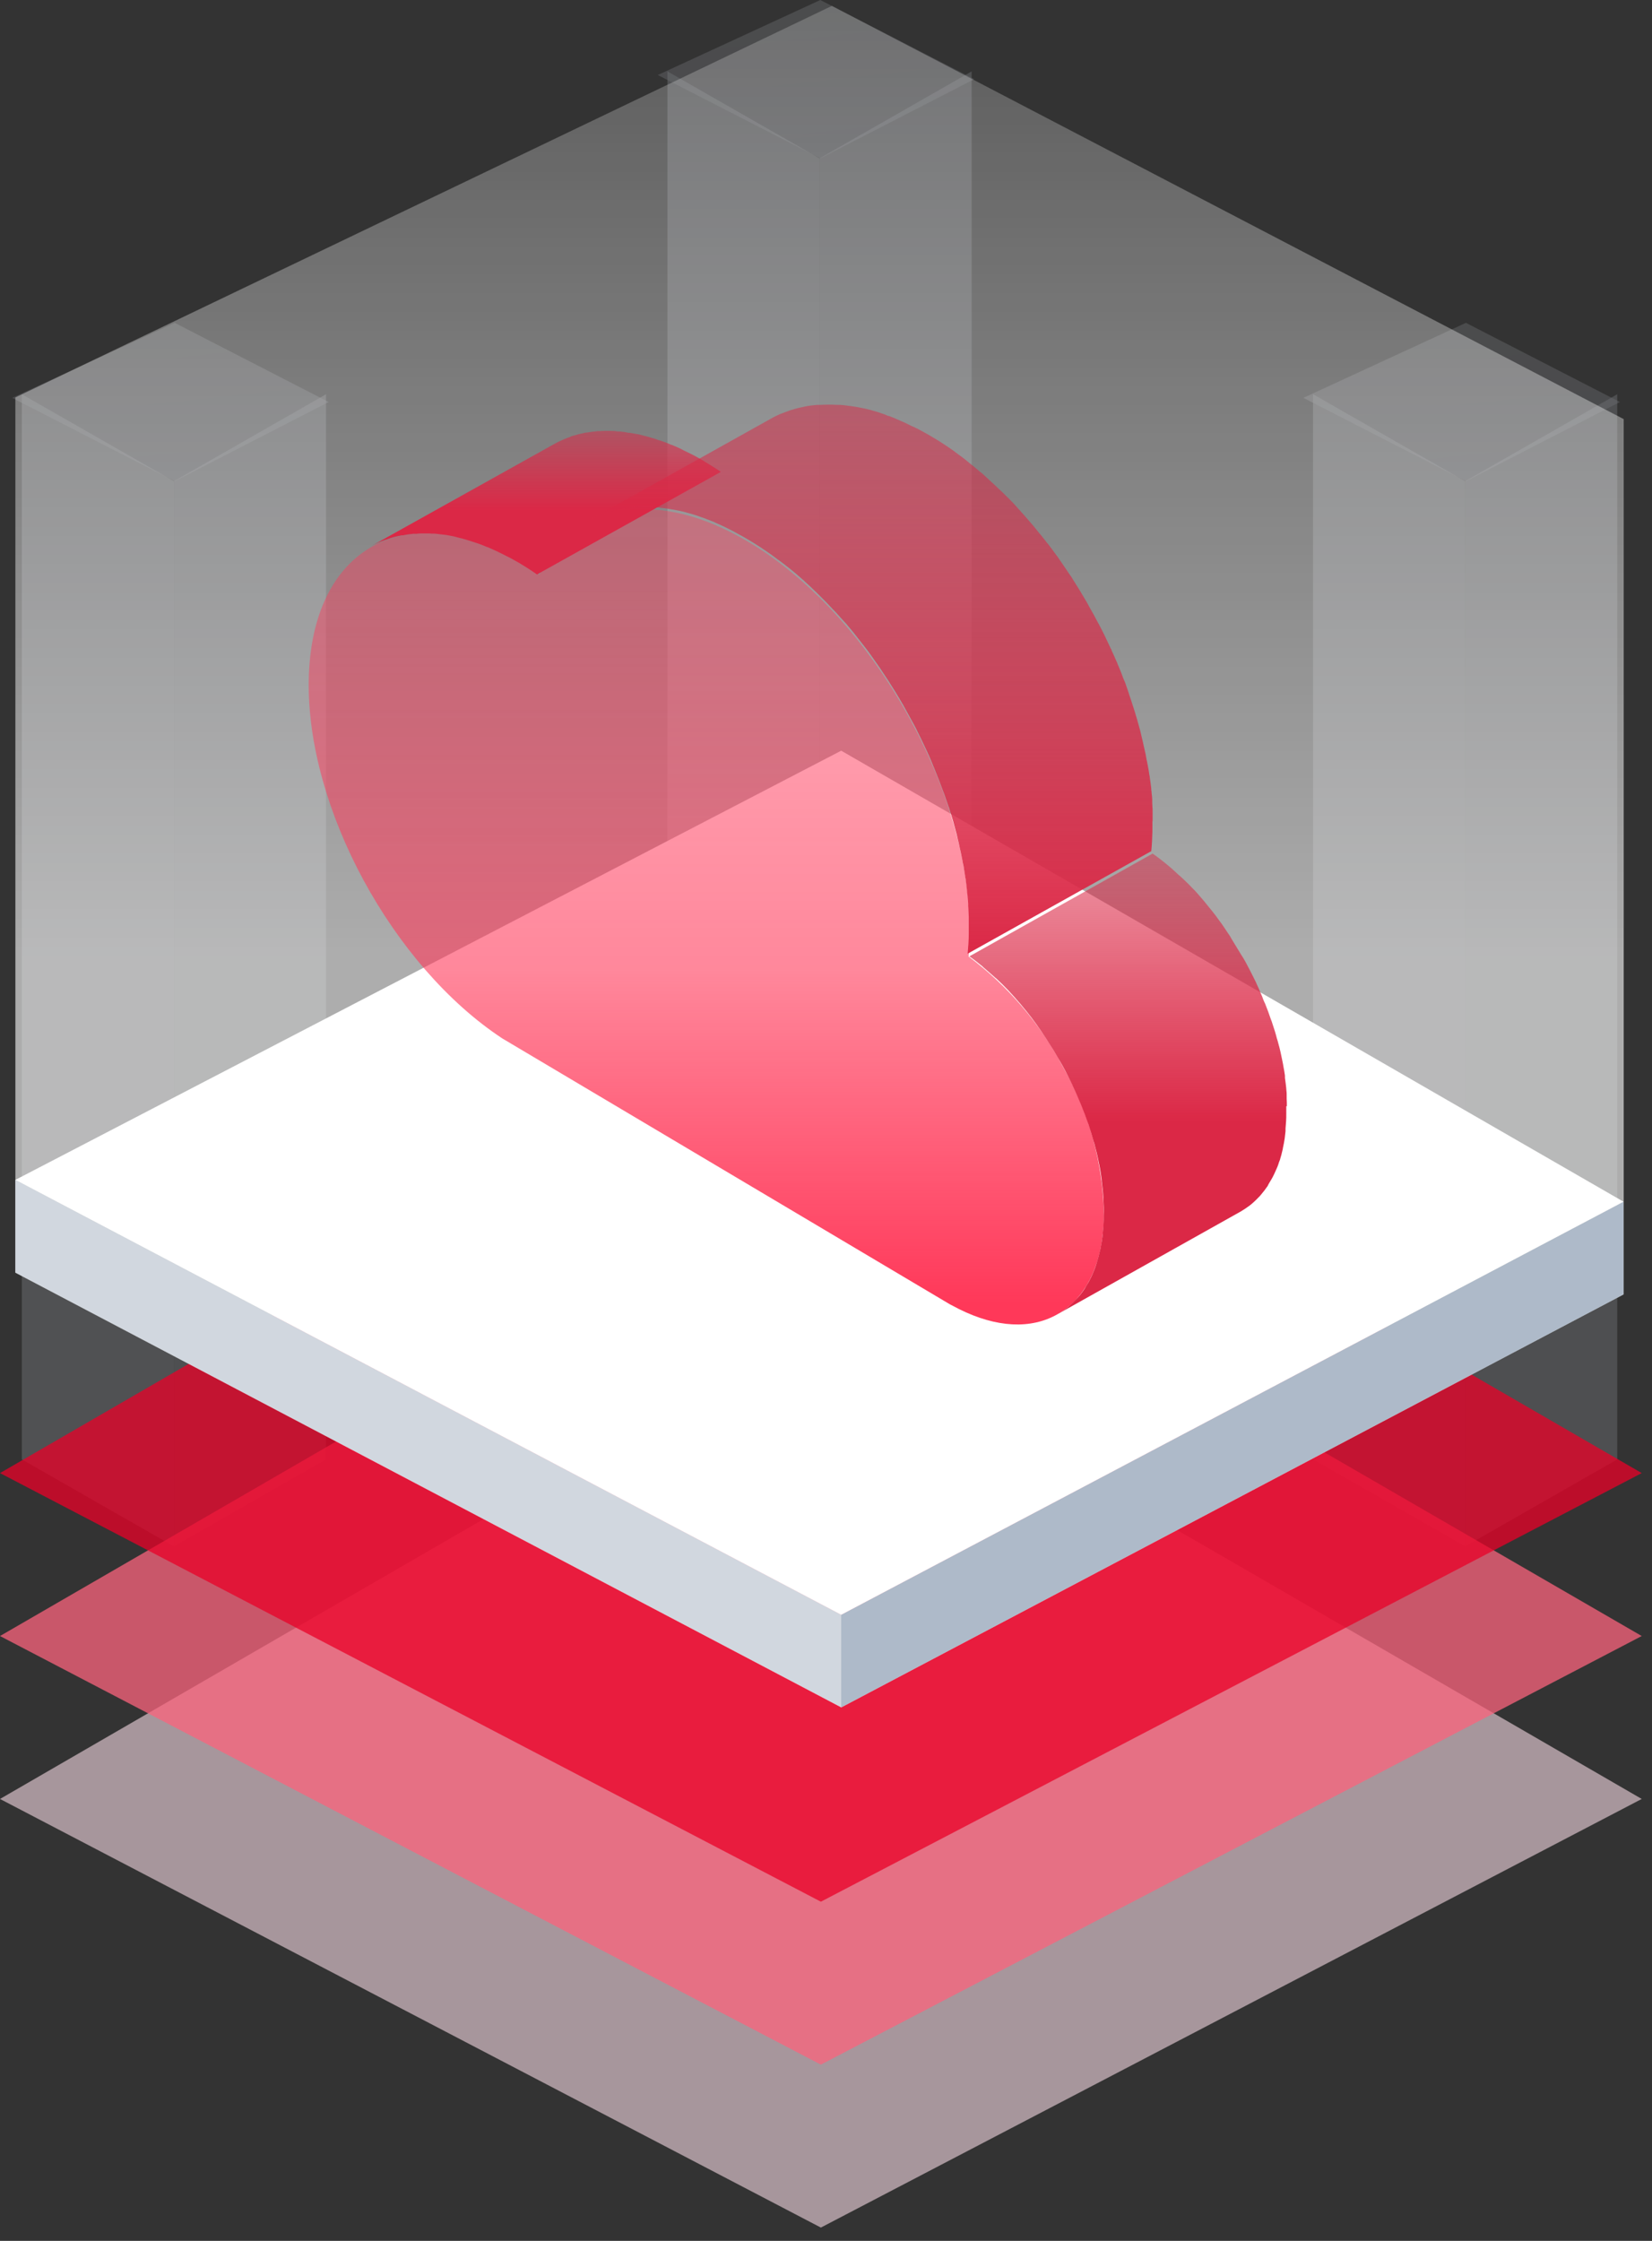 <svg preserveAspectRatio="none" width="100%" height="100%" overflow="visible" style="display: block;" viewBox="0 0 87 118" fill="none" xmlns="http://www.w3.org/2000/svg">
<rect x="0" y="0" width="87" height="118" fill="#333333" stroke="none"/>
<g id="Component">
<g id="&#234;&#184;&#176;&#235;&#145;&#165;_copy_5" opacity="0.4">
<path id="&#236;&#153;&#188;_copy" opacity="0.6" d="M9.16 81.42V25.34L1.15 20.76V76.85L9.16 81.43V81.42Z" fill="#ABB0B6"/>
<path id="&#236;&#153;&#188;_copy_2" opacity="0.5" d="M9.16 81.42V25.34L17.17 20.76V76.85L9.16 81.43V81.42Z" fill="#BBC1C7"/>
<path id="&#236;&#156;&#132;_copy" opacity="0.4" d="M0.64 20.95L9.2 17L17.31 21.17L9.2 25.34L0.64 20.95Z" fill="url(#paint0_linear_218_1974)"/>
</g>
<g id="&#234;&#184;&#176;&#235;&#145;&#165;_copy_3" opacity="0.4">
<path id="&#236;&#153;&#188;_copy-2" opacity="0.6" d="M77.16 81.42V25.34L69.15 20.76V76.85L77.16 81.43V81.42Z" fill="#ABB0B6"/>
<path id="&#236;&#153;&#188;_copy_2-2" opacity="0.5" d="M77.16 81.42V25.34L85.17 20.76V76.85L77.16 81.43V81.42Z" fill="#BBC1C7"/>
<path id="&#236;&#156;&#132;_copy-2" opacity="0.4" d="M68.64 20.95L77.2 17L85.31 21.17L77.2 25.34L68.64 20.95Z" fill="url(#paint1_linear_218_1974)"/>
</g>
<g id="&#234;&#184;&#176;&#235;&#145;&#165;_copy_2" opacity="0.4">
<path id="&#236;&#153;&#188;_copy-3" opacity="0.6" d="M43.16 64.42V8.34L35.15 3.76V59.84L43.16 64.42Z" fill="#ABB0B6"/>
<path id="&#236;&#153;&#188;_copy_2-3" opacity="0.5" d="M43.16 64.42V8.34L51.17 3.76V59.84L43.16 64.42Z" fill="#BBC1C7"/>
<path id="&#236;&#156;&#132;_copy-3" opacity="0.4" d="M34.64 3.95L43.2 0L51.31 4.17L43.2 8.34L34.64 3.95Z" fill="url(#paint2_linear_218_1974)"/>
</g>
<path id="Shape_3741_copy_5" opacity="0.75" d="M0 94.73L43.23 117.3L86.46 94.73L43.23 69.71L0 94.73Z" fill="#CDB6BE"/>
<path id="Shape_3741_copy_4" opacity="0.75" d="M0 86.15L43.23 108.72L86.46 86.15L43.23 61.13L0 86.15Z" fill="#FA637C"/>
<path id="Shape_3741_copy_3" opacity="0.75" d="M0 77.57L43.23 100.14L86.46 77.57L43.23 52.55L0 77.57Z" fill="#E90027"/>
<path id="Shape_3732_copy" d="M0.81 20.93V67.02L44.3 89.91L85.51 68.16V22.07L43.81 0.31L0.81 20.93Z" fill="url(#paint3_linear_218_1974)"/>
<path id="&#236;&#152;&#164;" d="M44.3 89.91V85.03L85.5 63.28V68.16L44.3 89.91Z" fill="#AEBAC9"/>
<path id="&#236;&#153;&#188;" d="M44.3 89.91V85.03L0.81 62.13V67.01L44.3 89.9V89.91Z" fill="#D1D7DF"/>
<path id="&#236;&#156;&#132;" d="M0.81 62.13L44.3 39.53L85.5 63.28L44.3 85.03L0.81 62.13Z" fill="white"/>
<path id="Shape_3765" d="M39.42 28.54C45.97 32.43 51.2 41.75 51.07 49.3C51.07 49.66 51.04 50.02 51.01 50.37C53.07 51.91 54.77 53.89 55.97 56.16C57.35 58.56 58.1 61.26 58.14 64.03C58.1 66.49 57.23 68.33 55.7 69.2C54.29 70.01 52.47 69.91 50.52 68.94L50.02 68.68L26.45 54.68C20.67 50.87 16.14 42.55 16.26 35.81C16.38 28.81 21.42 26.05 27.49 29.66C27.79 29.84 28.09 30.03 28.4 30.25C30.39 26.4 34.67 25.72 39.42 28.54Z" fill="url(#paint4_linear_218_1974)"/>
<path id="Shape_3766" d="M67.77 58.24C67.77 58.11 67.77 57.98 67.76 57.85C67.76 57.81 67.76 57.76 67.76 57.72C67.76 57.69 67.76 57.66 67.76 57.64C67.76 57.58 67.76 57.52 67.75 57.46C67.74 57.33 67.73 57.19 67.71 57.06C67.7 56.96 67.68 56.86 67.67 56.76C67.67 56.74 67.67 56.72 67.67 56.7C67.67 56.68 67.67 56.66 67.67 56.64C67.65 56.5 67.63 56.36 67.6 56.22C67.58 56.08 67.55 55.94 67.52 55.8C67.52 55.78 67.52 55.77 67.51 55.75C67.5 55.73 67.51 55.72 67.5 55.7C67.48 55.59 67.45 55.48 67.43 55.37C67.4 55.23 67.36 55.08 67.32 54.94C67.31 54.89 67.29 54.84 67.28 54.79L67.25 54.7C67.23 54.64 67.22 54.58 67.2 54.51C67.16 54.37 67.12 54.23 67.07 54.09C67.04 53.99 67 53.88 66.97 53.78L66.95 53.73L66.93 53.68C66.88 53.55 66.84 53.41 66.79 53.28C66.74 53.15 66.69 53.02 66.64 52.89C66.63 52.85 66.61 52.82 66.59 52.78L66.56 52.71C66.53 52.64 66.5 52.57 66.48 52.5C66.42 52.37 66.37 52.23 66.31 52.1C66.26 51.99 66.21 51.88 66.16 51.77L66.14 51.72L66.12 51.68C66.04 51.52 65.96 51.36 65.88 51.2C65.8 51.04 65.72 50.89 65.64 50.74C65.59 50.65 65.55 50.57 65.5 50.49C65.46 50.42 65.42 50.36 65.38 50.3C65.22 50.03 65.06 49.77 64.9 49.51C64.86 49.45 64.83 49.39 64.79 49.32C64.75 49.25 64.71 49.2 64.67 49.14C64.61 49.05 64.55 48.96 64.49 48.87C64.44 48.8 64.39 48.72 64.34 48.65C64.23 48.5 64.12 48.35 64.01 48.2C63.91 48.07 63.81 47.94 63.7 47.81C63.59 47.68 63.5 47.56 63.4 47.44C63.3 47.32 63.19 47.2 63.09 47.08C62.99 46.96 62.88 46.85 62.76 46.73C62.65 46.61 62.54 46.5 62.42 46.39C62.32 46.29 62.22 46.2 62.12 46.11L62.08 46.08L62.06 46.06C61.94 45.95 61.82 45.84 61.7 45.73C61.62 45.66 61.53 45.59 61.45 45.52L61.39 45.47L61.34 45.43C61.22 45.33 61.1 45.24 60.98 45.15C60.89 45.08 60.8 45.02 60.7 44.95L51.05 50.36C51.28 50.52 51.51 50.7 51.73 50.88L51.79 50.94C52 51.12 52.21 51.3 52.42 51.49L52.46 51.52C52.68 51.72 52.89 51.93 53.1 52.15C53.54 52.62 53.95 53.1 54.34 53.61C54.51 53.83 54.66 54.05 54.82 54.28C54.88 54.37 54.94 54.46 55 54.55C55.08 54.67 55.16 54.79 55.24 54.92C55.41 55.18 55.57 55.44 55.72 55.71C55.81 55.86 55.9 56.01 55.98 56.16C56.16 56.48 56.32 56.81 56.48 57.14L56.5 57.19C56.65 57.5 56.78 57.81 56.91 58.12L56.94 58.19C57.07 58.51 57.19 58.83 57.3 59.15L57.32 59.2C57.42 59.51 57.52 59.82 57.6 60.12L57.63 60.21C57.71 60.52 57.79 60.82 57.85 61.13C57.85 61.15 57.85 61.16 57.86 61.18C57.93 61.5 57.98 61.81 58.02 62.12C58.02 62.14 58.02 62.16 58.02 62.18C58.06 62.48 58.09 62.77 58.11 63.06C58.11 63.09 58.11 63.11 58.11 63.14C58.13 63.44 58.14 63.74 58.13 64.03C58.13 64.32 58.11 64.62 58.08 64.9C58.08 64.92 58.08 64.94 58.08 64.97C58.05 65.23 58.01 65.48 57.96 65.72C57.96 65.75 57.95 65.78 57.94 65.81C57.89 66.04 57.83 66.27 57.76 66.49C57.75 66.53 57.74 66.56 57.73 66.59C57.67 66.78 57.6 66.95 57.52 67.13C57.5 67.17 57.48 67.22 57.46 67.26C57.38 67.43 57.29 67.59 57.19 67.74C57.17 67.78 57.15 67.82 57.13 67.85C57.02 68.02 56.9 68.18 56.76 68.33C56.72 68.37 56.68 68.41 56.64 68.45C56.54 68.56 56.43 68.66 56.32 68.76C56.28 68.8 56.23 68.84 56.19 68.87C56.04 68.99 55.87 69.1 55.7 69.2L65.35 63.79C65.52 63.69 65.68 63.58 65.84 63.46C65.88 63.42 65.93 63.39 65.97 63.35C66.08 63.25 66.19 63.15 66.29 63.04C66.33 63 66.37 62.96 66.4 62.92C66.53 62.77 66.65 62.61 66.76 62.45C66.76 62.45 66.8 62.36 66.82 62.33C66.9 62.19 66.99 62.06 67.06 61.91C67.07 61.89 67.08 61.87 67.09 61.85C67.11 61.81 67.13 61.76 67.15 61.72C67.19 61.63 67.23 61.54 67.27 61.45C67.31 61.36 67.33 61.28 67.36 61.19C67.37 61.16 67.39 61.12 67.4 61.09C67.41 61.06 67.42 61.05 67.42 61.02C67.46 60.89 67.5 60.75 67.53 60.61C67.55 60.54 67.56 60.48 67.57 60.41L67.59 60.32C67.59 60.32 67.6 60.25 67.61 60.22C67.63 60.09 67.66 59.96 67.67 59.83C67.68 59.75 67.69 59.66 67.7 59.57C67.7 59.55 67.7 59.53 67.7 59.5C67.7 59.47 67.7 59.46 67.7 59.43C67.71 59.3 67.72 59.17 67.73 59.04C67.74 58.91 67.74 58.78 67.74 58.65V58.63C67.74 58.5 67.74 58.38 67.74 58.26L67.77 58.24Z" fill="url(#paint5_linear_218_1974)"/>
<path id="Shape_3768" d="M37.55 24.58C37.41 24.49 37.27 24.4 37.13 24.32L37.04 24.26C36.92 24.19 36.81 24.13 36.69 24.06C36.65 24.04 36.6 24.01 36.56 23.99L36.38 23.9C36.38 23.9 36.29 23.85 36.24 23.83C36.16 23.79 36.09 23.76 36.01 23.72L35.86 23.64L35.8 23.61C35.65 23.54 35.51 23.48 35.36 23.42H35.34C35.2 23.35 35.06 23.3 34.92 23.25L34.86 23.23C34.81 23.21 34.75 23.19 34.7 23.18C34.63 23.16 34.55 23.13 34.48 23.1C34.44 23.09 34.4 23.08 34.36 23.07L34.17 23.01C34.17 23.01 34.07 22.98 34.02 22.97C33.97 22.96 33.91 22.95 33.86 22.93L33.67 22.88L33.57 22.86C33.51 22.85 33.45 22.84 33.38 22.83C33.31 22.82 33.23 22.8 33.16 22.79H33.08C33.02 22.77 32.96 22.76 32.89 22.75C32.81 22.74 32.73 22.73 32.65 22.72H32.58C32.52 22.72 32.47 22.72 32.42 22.7C32.32 22.7 32.23 22.69 32.14 22.69H31.94C31.82 22.69 31.7 22.69 31.59 22.7H31.49C31.49 22.7 31.44 22.7 31.41 22.71C31.24 22.73 31.06 22.75 30.89 22.78H30.84C30.6 22.83 30.36 22.89 30.13 22.96C30.11 22.96 30.09 22.97 30.07 22.98L30.02 23.01C29.92 23.04 29.82 23.08 29.73 23.12C29.68 23.14 29.63 23.16 29.59 23.18C29.45 23.24 29.31 23.31 29.17 23.39L19.49 28.79C19.63 28.71 19.77 28.64 19.91 28.58C19.96 28.56 20.01 28.54 20.05 28.52C20.15 28.48 20.25 28.44 20.35 28.41C20.39 28.4 20.43 28.39 20.46 28.37C20.69 28.29 20.93 28.23 21.17 28.19H21.23C21.4 28.15 21.57 28.13 21.75 28.11H21.93C22.04 28.09 22.16 28.09 22.28 28.09H22.48C22.57 28.09 22.67 28.09 22.76 28.1C22.84 28.1 22.91 28.1 22.99 28.11C23.07 28.12 23.15 28.13 23.23 28.14C23.31 28.15 23.4 28.16 23.49 28.17C23.58 28.18 23.64 28.2 23.71 28.21C23.8 28.23 23.9 28.24 23.99 28.27L24.18 28.32C24.28 28.34 24.38 28.37 24.49 28.4L24.68 28.46C24.79 28.49 24.9 28.53 25.02 28.57C25.07 28.59 25.13 28.6 25.18 28.62C25.34 28.68 25.5 28.74 25.66 28.81H25.68C25.85 28.89 26.02 28.96 26.19 29.04L26.35 29.12C26.47 29.18 26.59 29.24 26.71 29.3L26.89 29.39C27.05 29.48 27.21 29.57 27.37 29.66C27.67 29.84 27.97 30.03 28.28 30.25L37.96 24.85C37.82 24.75 37.69 24.66 37.55 24.58Z" fill="url(#paint6_linear_218_1974)"/>
<path id="Shape_3767" d="M60.7 43.26V43.16C60.7 43.09 60.7 43.02 60.7 42.94C60.7 42.86 60.7 42.77 60.7 42.69C60.7 42.62 60.7 42.56 60.69 42.49C60.68 42.42 60.69 42.34 60.68 42.26C60.68 42.21 60.68 42.16 60.68 42.11C60.68 42 60.66 41.88 60.65 41.77C60.65 41.71 60.64 41.65 60.63 41.59C60.63 41.57 60.63 41.55 60.63 41.53C60.61 41.33 60.58 41.13 60.55 40.93V40.91C60.55 40.91 60.54 40.84 60.53 40.81C60.51 40.65 60.48 40.49 60.45 40.33C60.45 40.3 60.44 40.27 60.43 40.23C60.42 40.15 60.4 40.07 60.38 39.99C60.36 39.89 60.35 39.8 60.33 39.7C60.32 39.64 60.3 39.59 60.29 39.53C60.27 39.44 60.25 39.36 60.23 39.27C60.22 39.21 60.2 39.14 60.19 39.08C60.17 39 60.15 38.91 60.13 38.83C60.11 38.75 60.09 38.66 60.07 38.57C60.06 38.53 60.05 38.49 60.04 38.45C60.01 38.33 59.97 38.21 59.94 38.09C59.92 38.02 59.9 37.94 59.88 37.87L59.86 37.81C59.8 37.6 59.74 37.4 59.67 37.19C59.67 37.19 59.65 37.12 59.64 37.1C59.58 36.93 59.53 36.75 59.47 36.58L59.44 36.49C59.42 36.42 59.39 36.35 59.37 36.28C59.34 36.18 59.3 36.09 59.27 35.99C59.25 35.93 59.22 35.86 59.19 35.8C59.16 35.74 59.13 35.65 59.1 35.57C59.08 35.52 59.06 35.46 59.04 35.41C59 35.3 58.95 35.19 58.9 35.07C58.87 35.01 58.85 34.95 58.83 34.89L58.8 34.83C58.72 34.64 58.63 34.44 58.54 34.25V34.22C58.5 34.16 58.47 34.11 58.45 34.05C58.38 33.9 58.31 33.76 58.24 33.61L58.21 33.54C58.15 33.42 58.09 33.3 58.03 33.18C57.98 33.08 57.93 32.99 57.88 32.89C57.88 32.87 57.86 32.86 57.85 32.84C57.69 32.53 57.52 32.22 57.34 31.91C57.33 31.88 57.31 31.86 57.3 31.83C57.29 31.8 57.26 31.77 57.25 31.74C57 31.31 56.74 30.88 56.47 30.46C56.46 30.44 56.44 30.41 56.43 30.39C56.42 30.37 56.38 30.32 56.35 30.28C56.13 29.95 55.91 29.63 55.69 29.31L55.62 29.22C55.48 29.03 55.34 28.83 55.19 28.64L55.16 28.61C55.05 28.46 54.93 28.32 54.82 28.18C54.79 28.14 54.75 28.09 54.71 28.05C54.56 27.86 54.41 27.67 54.25 27.49L54.23 27.47C54.19 27.42 54.14 27.37 54.1 27.32C54 27.2 53.9 27.09 53.79 26.97L53.74 26.91C53.67 26.84 53.61 26.77 53.54 26.69C53.47 26.61 53.39 26.52 53.31 26.44L53.23 26.36C53.16 26.28 53.08 26.21 53.01 26.14C52.94 26.07 52.88 26.01 52.81 25.94C52.78 25.91 52.74 25.87 52.7 25.84C52.62 25.76 52.54 25.69 52.46 25.61C52.4 25.56 52.35 25.5 52.29 25.45C52.23 25.4 52.2 25.37 52.16 25.33C52.08 25.26 52 25.18 51.92 25.11C51.87 25.06 51.82 25.02 51.77 24.97C51.72 24.92 51.66 24.88 51.61 24.84C51.53 24.77 51.45 24.71 51.37 24.64C51.33 24.61 51.29 24.57 51.24 24.53C51.17 24.48 51.11 24.43 51.04 24.37C50.97 24.31 50.89 24.25 50.82 24.19L50.73 24.12C50.64 24.05 50.55 23.99 50.46 23.92C50.4 23.87 50.33 23.83 50.27 23.78L50.22 23.74C50.05 23.62 49.89 23.51 49.72 23.4L49.69 23.38C49.54 23.28 49.38 23.18 49.23 23.09L49.11 23.02C48.98 22.94 48.86 22.87 48.73 22.8C48.69 22.78 48.64 22.75 48.6 22.73L48.4 22.62C48.35 22.59 48.29 22.56 48.24 22.54C48.17 22.5 48.1 22.47 48.02 22.44L47.84 22.35L47.76 22.31C47.64 22.25 47.52 22.2 47.4 22.15L47.3 22.1H47.28C47.12 22.02 46.96 21.96 46.8 21.9H46.76C46.71 21.87 46.66 21.85 46.61 21.83C46.51 21.8 46.41 21.76 46.32 21.73L46.23 21.7C46.16 21.68 46.09 21.66 46.02 21.64C45.95 21.62 45.89 21.6 45.82 21.58C45.78 21.57 45.73 21.56 45.69 21.55C45.62 21.53 45.54 21.51 45.47 21.5C45.42 21.49 45.37 21.48 45.32 21.47C45.27 21.46 45.21 21.45 45.16 21.44C45.08 21.43 45 21.41 44.92 21.4C44.88 21.4 44.84 21.39 44.8 21.38C44.74 21.38 44.69 21.37 44.63 21.36C44.54 21.35 44.46 21.34 44.37 21.33C44.34 21.33 44.3 21.33 44.27 21.32C44.22 21.32 44.17 21.32 44.12 21.32C44.02 21.32 43.92 21.31 43.82 21.31C43.78 21.31 43.74 21.31 43.71 21.31C43.68 21.31 43.63 21.31 43.59 21.31C43.47 21.31 43.35 21.31 43.23 21.32H43.1C43.1 21.32 43.05 21.32 43.03 21.32C42.82 21.34 42.62 21.36 42.42 21.4C42.17 21.45 41.92 21.51 41.67 21.59C41.65 21.59 41.62 21.6 41.6 21.61L41.55 21.63C41.44 21.67 41.34 21.71 41.23 21.75C41.18 21.77 41.13 21.79 41.07 21.81C40.92 21.88 40.76 21.95 40.61 22.04L30.94 27.44C31.09 27.36 31.24 27.28 31.39 27.21C31.44 27.19 31.49 27.17 31.55 27.15C31.65 27.11 31.76 27.06 31.87 27.03C31.91 27.02 31.95 27.01 31.99 26.99C32.24 26.91 32.49 26.85 32.74 26.8C32.94 26.76 33.15 26.74 33.35 26.72C33.42 26.72 33.48 26.72 33.55 26.71C33.67 26.71 33.79 26.7 33.91 26.7H34.14C34.24 26.7 34.34 26.7 34.44 26.71C34.52 26.71 34.61 26.72 34.7 26.73C34.79 26.74 34.87 26.75 34.96 26.76C35.05 26.77 35.15 26.78 35.24 26.8C35.32 26.81 35.4 26.83 35.48 26.84C35.58 26.86 35.68 26.88 35.79 26.9C35.86 26.92 35.94 26.93 36.01 26.95C36.12 26.98 36.23 27.01 36.34 27.04C36.41 27.06 36.48 27.08 36.54 27.1C36.67 27.14 36.8 27.18 36.92 27.23C36.97 27.25 37.02 27.26 37.07 27.28C37.25 27.35 37.43 27.42 37.61 27.49L37.71 27.54C37.86 27.6 38 27.67 38.15 27.74L38.33 27.83C38.45 27.89 38.58 27.95 38.7 28.02L38.9 28.13C39.07 28.22 39.24 28.32 39.41 28.42C39.6 28.53 39.8 28.66 39.99 28.78L40.02 28.8C40.21 28.92 40.39 29.05 40.58 29.18C40.64 29.23 40.71 29.27 40.77 29.32C40.89 29.41 41.01 29.5 41.14 29.59C41.22 29.65 41.29 29.71 41.36 29.76C41.47 29.85 41.58 29.93 41.69 30.02C41.77 30.09 41.85 30.15 41.93 30.22C42.03 30.31 42.14 30.4 42.24 30.49C42.32 30.56 42.4 30.63 42.48 30.71C42.58 30.8 42.68 30.89 42.78 30.99C42.86 31.07 42.94 31.14 43.02 31.22C43.12 31.32 43.22 31.42 43.32 31.52C43.39 31.59 43.47 31.67 43.54 31.74C43.64 31.85 43.75 31.96 43.85 32.07C43.92 32.14 43.98 32.21 44.05 32.28C44.17 32.41 44.29 32.55 44.41 32.68C44.45 32.73 44.5 32.78 44.55 32.83C44.71 33.02 44.87 33.21 45.03 33.41C45.06 33.45 45.1 33.5 45.13 33.54C45.25 33.69 45.37 33.85 45.5 34.01C45.65 34.2 45.79 34.39 45.93 34.59L46 34.69C46.23 35.01 46.45 35.33 46.66 35.66L46.78 35.84C47.05 36.26 47.31 36.68 47.56 37.12C47.59 37.17 47.62 37.23 47.65 37.28C47.82 37.59 47.99 37.9 48.16 38.21C48.22 38.32 48.28 38.44 48.33 38.55C48.38 38.66 48.45 38.79 48.51 38.91C48.59 39.08 48.67 39.25 48.75 39.42C48.78 39.48 48.81 39.54 48.83 39.59C48.93 39.81 49.03 40.03 49.12 40.26C49.14 40.32 49.17 40.38 49.19 40.43C49.26 40.6 49.32 40.76 49.39 40.93C49.42 41.01 49.45 41.08 49.48 41.16C49.54 41.32 49.6 41.48 49.66 41.64C49.69 41.71 49.71 41.78 49.74 41.85C49.81 42.05 49.88 42.25 49.95 42.46L49.98 42.54C50.05 42.77 50.12 43 50.19 43.23C50.21 43.3 50.23 43.38 50.25 43.45C50.29 43.61 50.34 43.77 50.38 43.93C50.4 44.02 50.42 44.1 50.44 44.19C50.48 44.34 50.51 44.49 50.54 44.63C50.56 44.72 50.58 44.8 50.6 44.89C50.63 45.04 50.66 45.19 50.69 45.34C50.7 45.42 50.72 45.5 50.74 45.58C50.77 45.77 50.8 45.96 50.83 46.15C50.83 46.19 50.84 46.22 50.85 46.26C50.88 46.49 50.91 46.71 50.93 46.93C50.93 46.99 50.94 47.05 50.95 47.12C50.97 47.28 50.98 47.44 50.99 47.6C50.99 47.68 50.99 47.75 51 47.83C51 47.98 51.02 48.13 51.02 48.29C51.02 48.36 51.02 48.43 51.02 48.51C51.02 48.72 51.02 48.94 51.02 49.15C51.02 49.51 50.99 49.87 50.96 50.22L60.63 44.82C60.65 44.64 60.66 44.47 60.67 44.29C60.67 44.11 60.69 43.94 60.69 43.78V43.75C60.69 43.57 60.69 43.4 60.69 43.22L60.7 43.26Z" fill="url(#paint7_linear_218_1974)"/>
</g>
<defs>
<linearGradient id="paint0_linear_218_1974" x1="10.801" y1="25.168" x2="9.85" y2="16.529" gradientUnits="userSpaceOnUse">
<stop stop-color="#BDC2D4"/>
<stop offset="0.99" stop-color="#CCCFD3"/>
<stop offset="1" stop-color="#CCCFD3"/>
</linearGradient>
<linearGradient id="paint1_linear_218_1974" x1="79.005" y1="25.268" x2="78.055" y2="16.629" gradientUnits="userSpaceOnUse">
<stop stop-color="#BDC2D4"/>
<stop offset="0.99" stop-color="#CCCFD3"/>
<stop offset="1" stop-color="#CCCFD3"/>
</linearGradient>
<linearGradient id="paint2_linear_218_1974" x1="44.801" y1="8.268" x2="43.85" y2="-0.371" gradientUnits="userSpaceOnUse">
<stop stop-color="#BDC2D4"/>
<stop offset="0.99" stop-color="#CCCFD3"/>
<stop offset="1" stop-color="#CCCFD3"/>
</linearGradient>
<linearGradient id="paint3_linear_218_1974" x1="42.922" y1="90.022" x2="42.922" y2="0.422" gradientUnits="userSpaceOnUse">
<stop stop-color="white" stop-opacity="0.6"/>
<stop offset="0.44" stop-color="white" stop-opacity="0.6"/>
<stop offset="1" stop-color="white" stop-opacity="0.2"/>
</linearGradient>
<linearGradient id="paint4_linear_218_1974" x1="37.028" y1="69.492" x2="37.028" y2="26.562" gradientUnits="userSpaceOnUse">
<stop stop-color="#FF3859"/>
<stop offset="0.02" stop-color="#FF3859"/>
<stop offset="0.43" stop-color="#FF3859" stop-opacity="0.6"/>
<stop offset="1" stop-color="#FF3859" stop-opacity="0.4"/>
</linearGradient>
<linearGradient id="paint5_linear_218_1974" x1="59.419" y1="69.462" x2="59.419" y2="45.202" gradientUnits="userSpaceOnUse">
<stop stop-color="#DB2846"/>
<stop offset="0.43" stop-color="#DB2846"/>
<stop offset="1" stop-color="#DB2846" stop-opacity="0.5"/>
</linearGradient>
<linearGradient id="paint6_linear_218_1974" x1="28.655" y1="30.145" x2="28.655" y2="22.575" gradientUnits="userSpaceOnUse">
<stop stop-color="#DB2846"/>
<stop offset="0.43" stop-color="#DB2846"/>
<stop offset="1" stop-color="#DB2846" stop-opacity="0.5"/>
</linearGradient>
<linearGradient id="paint7_linear_218_1974" x1="46.006" y1="50.303" x2="46.006" y2="21.383" gradientUnits="userSpaceOnUse">
<stop stop-color="#DB2846"/>
<stop offset="0.43" stop-color="#DB2846" stop-opacity="0.75"/>
<stop offset="1" stop-color="#DB2846" stop-opacity="0.5"/>
</linearGradient>
</defs>
</svg>

